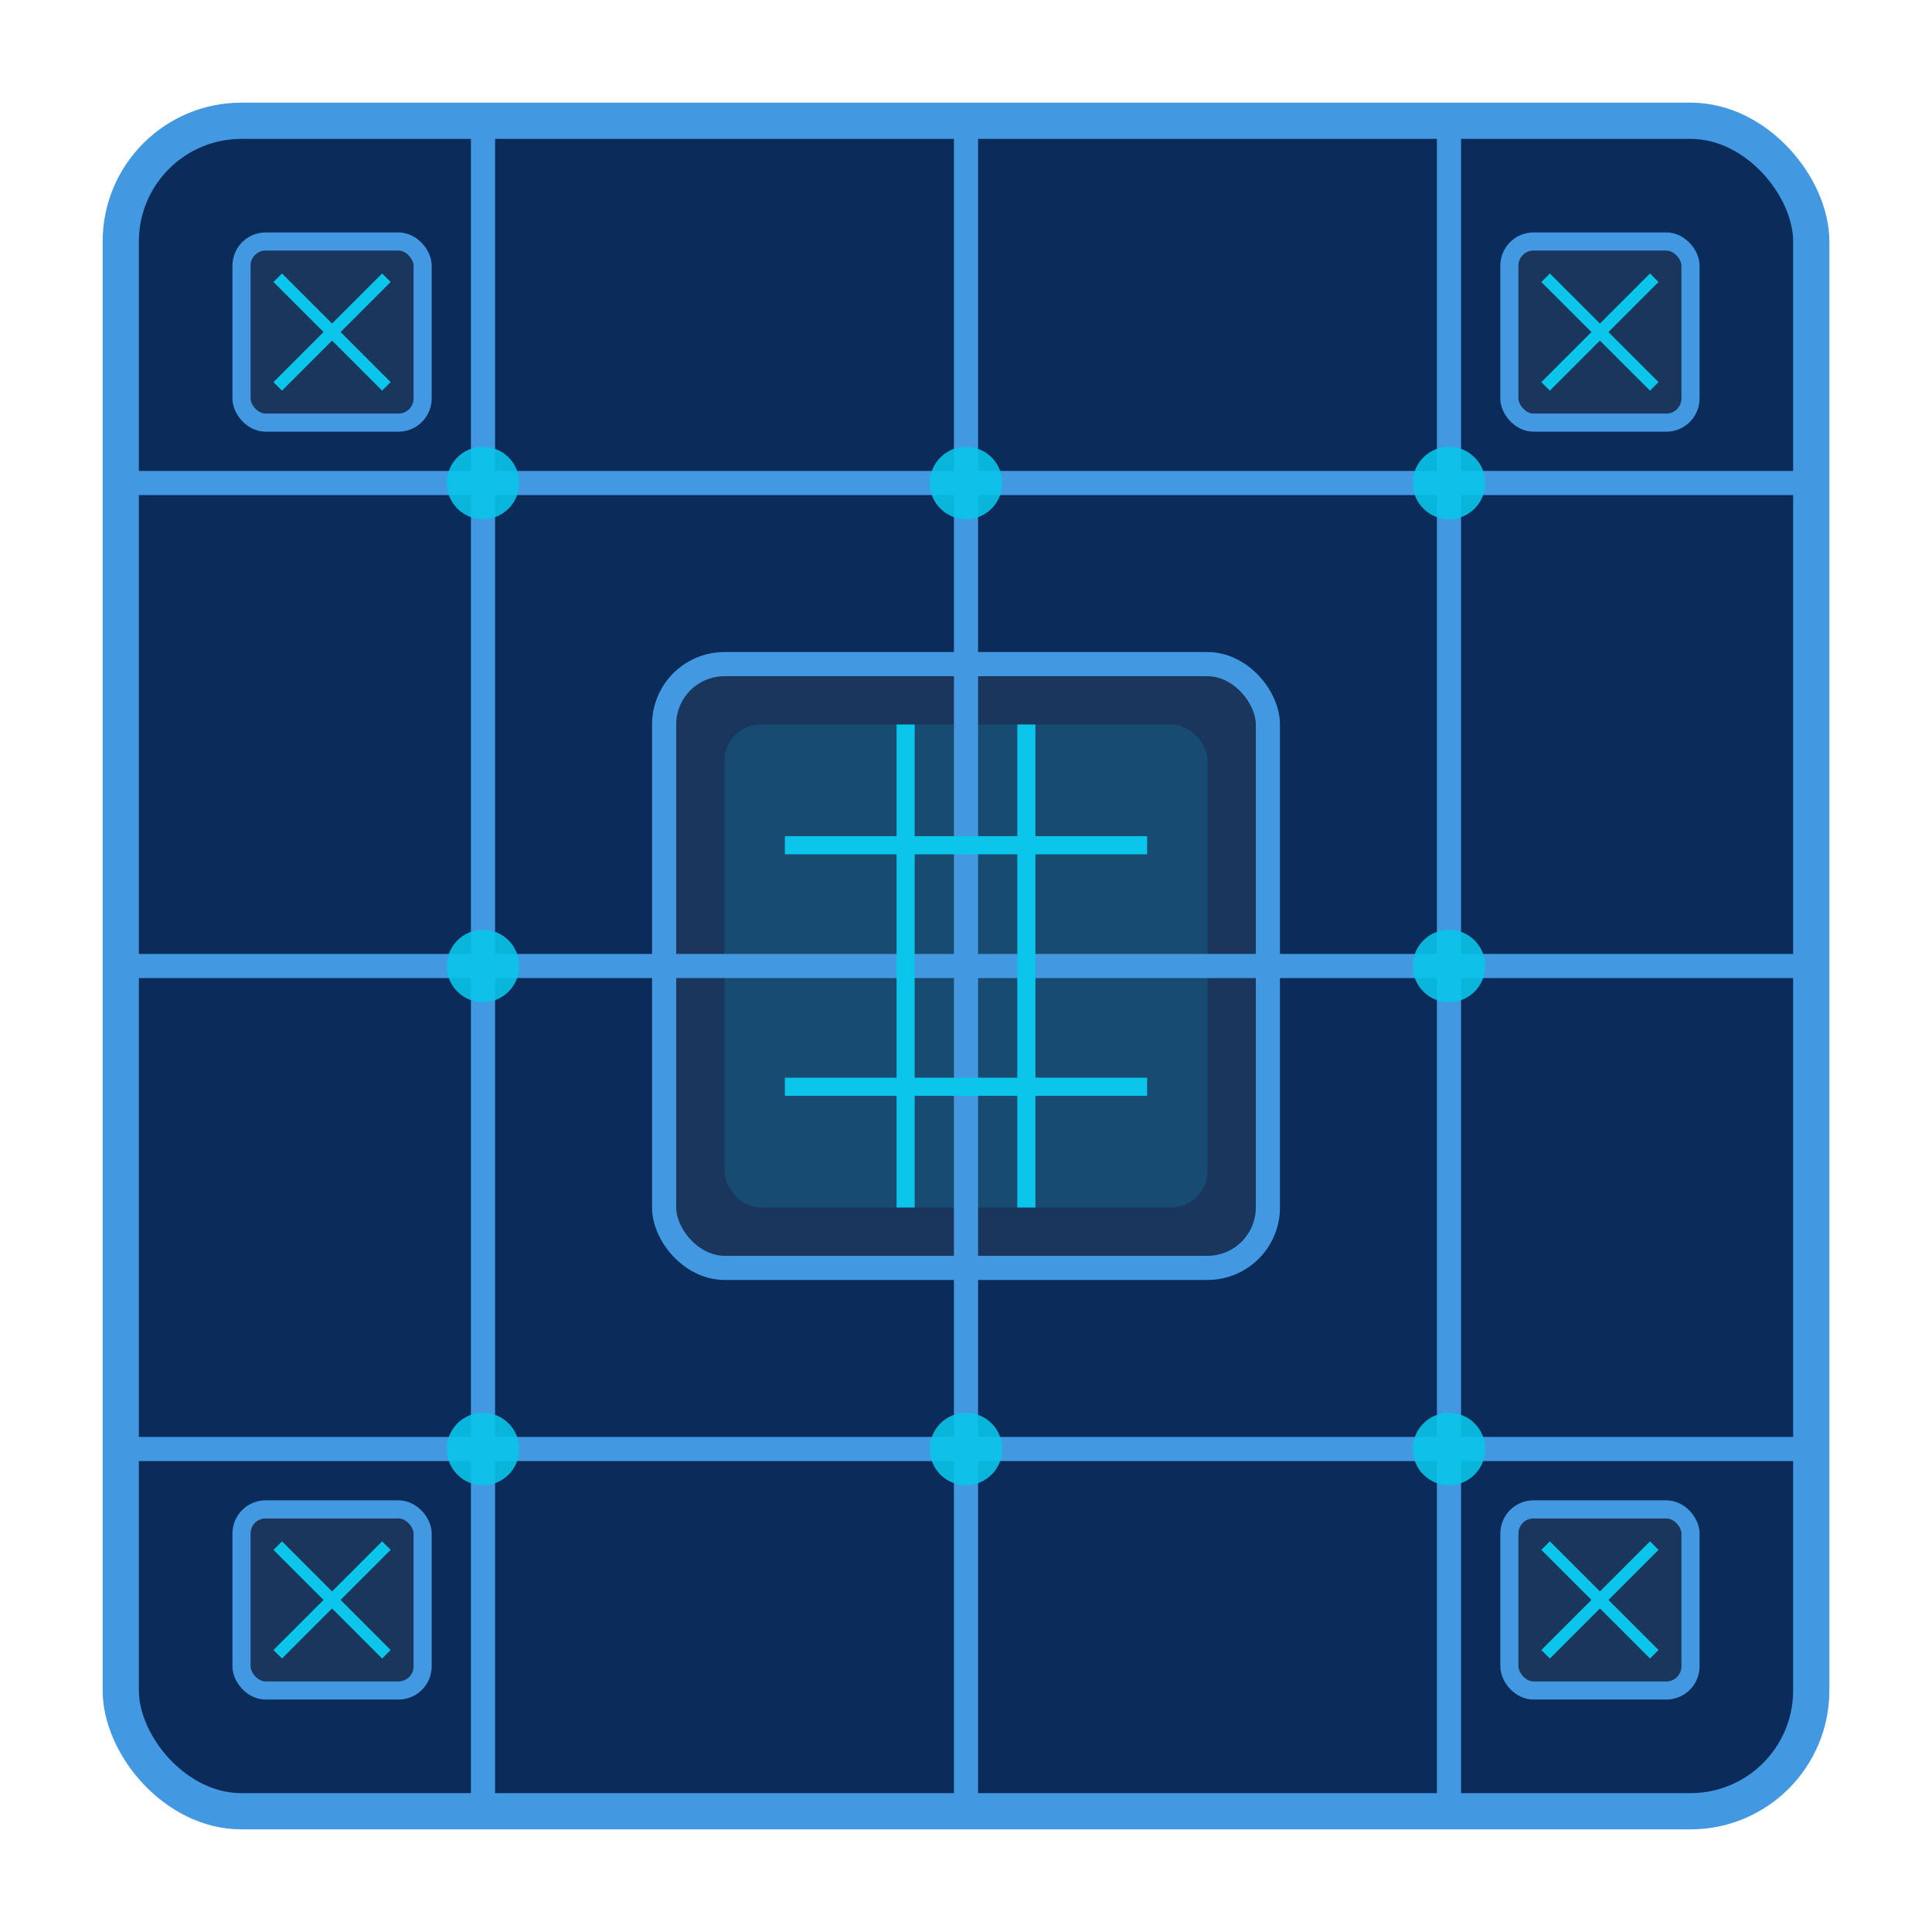 <?xml version="1.0" encoding="UTF-8" standalone="no"?>
<svg xmlns="http://www.w3.org/2000/svg" width="16" height="16" viewBox="0 0 16 16">
  <!-- Transparent background -->
  <rect width="16" height="16" fill="#0A192F" fill-opacity="0" />
  
  <!-- Circuit board base (dark blue) -->
  <rect x="1" y="1" width="14" height="14" rx="1" fill="#0B2B5B" stroke="#4299E1" stroke-width="0.3" />
  
  <!-- Main processor (center) -->
  <rect x="5.5" y="5.5" width="5" height="5" rx="0.5" fill="#1A365D" stroke="#4299E1" stroke-width="0.2" />
  
  <!-- Processor glow effect -->
  <rect x="6" y="6" width="4" height="4" rx="0.3" fill="#0BC5EA" fill-opacity="0.15" />
  
  <!-- Circuit traces - horizontal -->
  <line x1="1" y1="4" x2="15" y2="4" stroke="#4299E1" stroke-width="0.2" />
  <line x1="1" y1="8" x2="15" y2="8" stroke="#4299E1" stroke-width="0.2" />
  <line x1="1" y1="12" x2="15" y2="12" stroke="#4299E1" stroke-width="0.2" />
  
  <!-- Circuit traces - vertical -->
  <line x1="4" y1="1" x2="4" y2="15" stroke="#4299E1" stroke-width="0.2" />
  <line x1="8" y1="1" x2="8" y2="15" stroke="#4299E1" stroke-width="0.2" />
  <line x1="12" y1="1" x2="12" y2="15" stroke="#4299E1" stroke-width="0.2" />
  
  <!-- Chip components -->
  <rect x="2" y="2" width="1.5" height="1.5" rx="0.2" fill="#1A365D" stroke="#4299E1" stroke-width="0.15" />
  <rect x="12.5" y="2" width="1.5" height="1.5" rx="0.2" fill="#1A365D" stroke="#4299E1" stroke-width="0.15" />
  <rect x="2" y="12.5" width="1.5" height="1.5" rx="0.2" fill="#1A365D" stroke="#4299E1" stroke-width="0.15" />
  <rect x="12.5" y="12.5" width="1.5" height="1.5" rx="0.2" fill="#1A365D" stroke="#4299E1" stroke-width="0.15" />
  
  <!-- Microchip details -->
  <line x1="2.3" y1="2.3" x2="3.2" y2="3.2" stroke="#0BC5EA" stroke-width="0.1" />
  <line x1="2.3" y1="3.2" x2="3.2" y2="2.3" stroke="#0BC5EA" stroke-width="0.1" />
  
  <line x1="12.8" y1="2.3" x2="13.7" y2="3.2" stroke="#0BC5EA" stroke-width="0.1" />
  <line x1="12.8" y1="3.2" x2="13.7" y2="2.3" stroke="#0BC5EA" stroke-width="0.1" />
  
  <line x1="2.3" y1="12.8" x2="3.2" y2="13.7" stroke="#0BC5EA" stroke-width="0.1" />
  <line x1="2.3" y1="13.7" x2="3.2" y2="12.8" stroke="#0BC5EA" stroke-width="0.1" />
  
  <line x1="12.8" y1="12.8" x2="13.7" y2="13.7" stroke="#0BC5EA" stroke-width="0.1" />
  <line x1="12.8" y1="13.7" x2="13.7" y2="12.8" stroke="#0BC5EA" stroke-width="0.1" />
  
  <!-- Central CPU Technical Details -->
  <path d="M6.5,7 L9.5,7 M6.5,9 L9.5,9 M7.5,6 L7.5,10 M8.5,6 L8.5,10" stroke="#0BC5EA" stroke-width="0.15" />
  
  <!-- Connection points (glowing) -->
  <circle cx="4" cy="4" r="0.3" fill="#0BC5EA" opacity="0.9" />
  <circle cx="4" cy="8" r="0.3" fill="#0BC5EA" opacity="0.9" />
  <circle cx="4" cy="12" r="0.3" fill="#0BC5EA" opacity="0.9" />
  
  <circle cx="8" cy="4" r="0.3" fill="#0BC5EA" opacity="0.9" />
  <circle cx="8" cy="12" r="0.3" fill="#0BC5EA" opacity="0.9" />
  
  <circle cx="12" cy="4" r="0.3" fill="#0BC5EA" opacity="0.9" />
  <circle cx="12" cy="8" r="0.3" fill="#0BC5EA" opacity="0.9" />
  <circle cx="12" cy="12" r="0.3" fill="#0BC5EA" opacity="0.9" />
</svg>